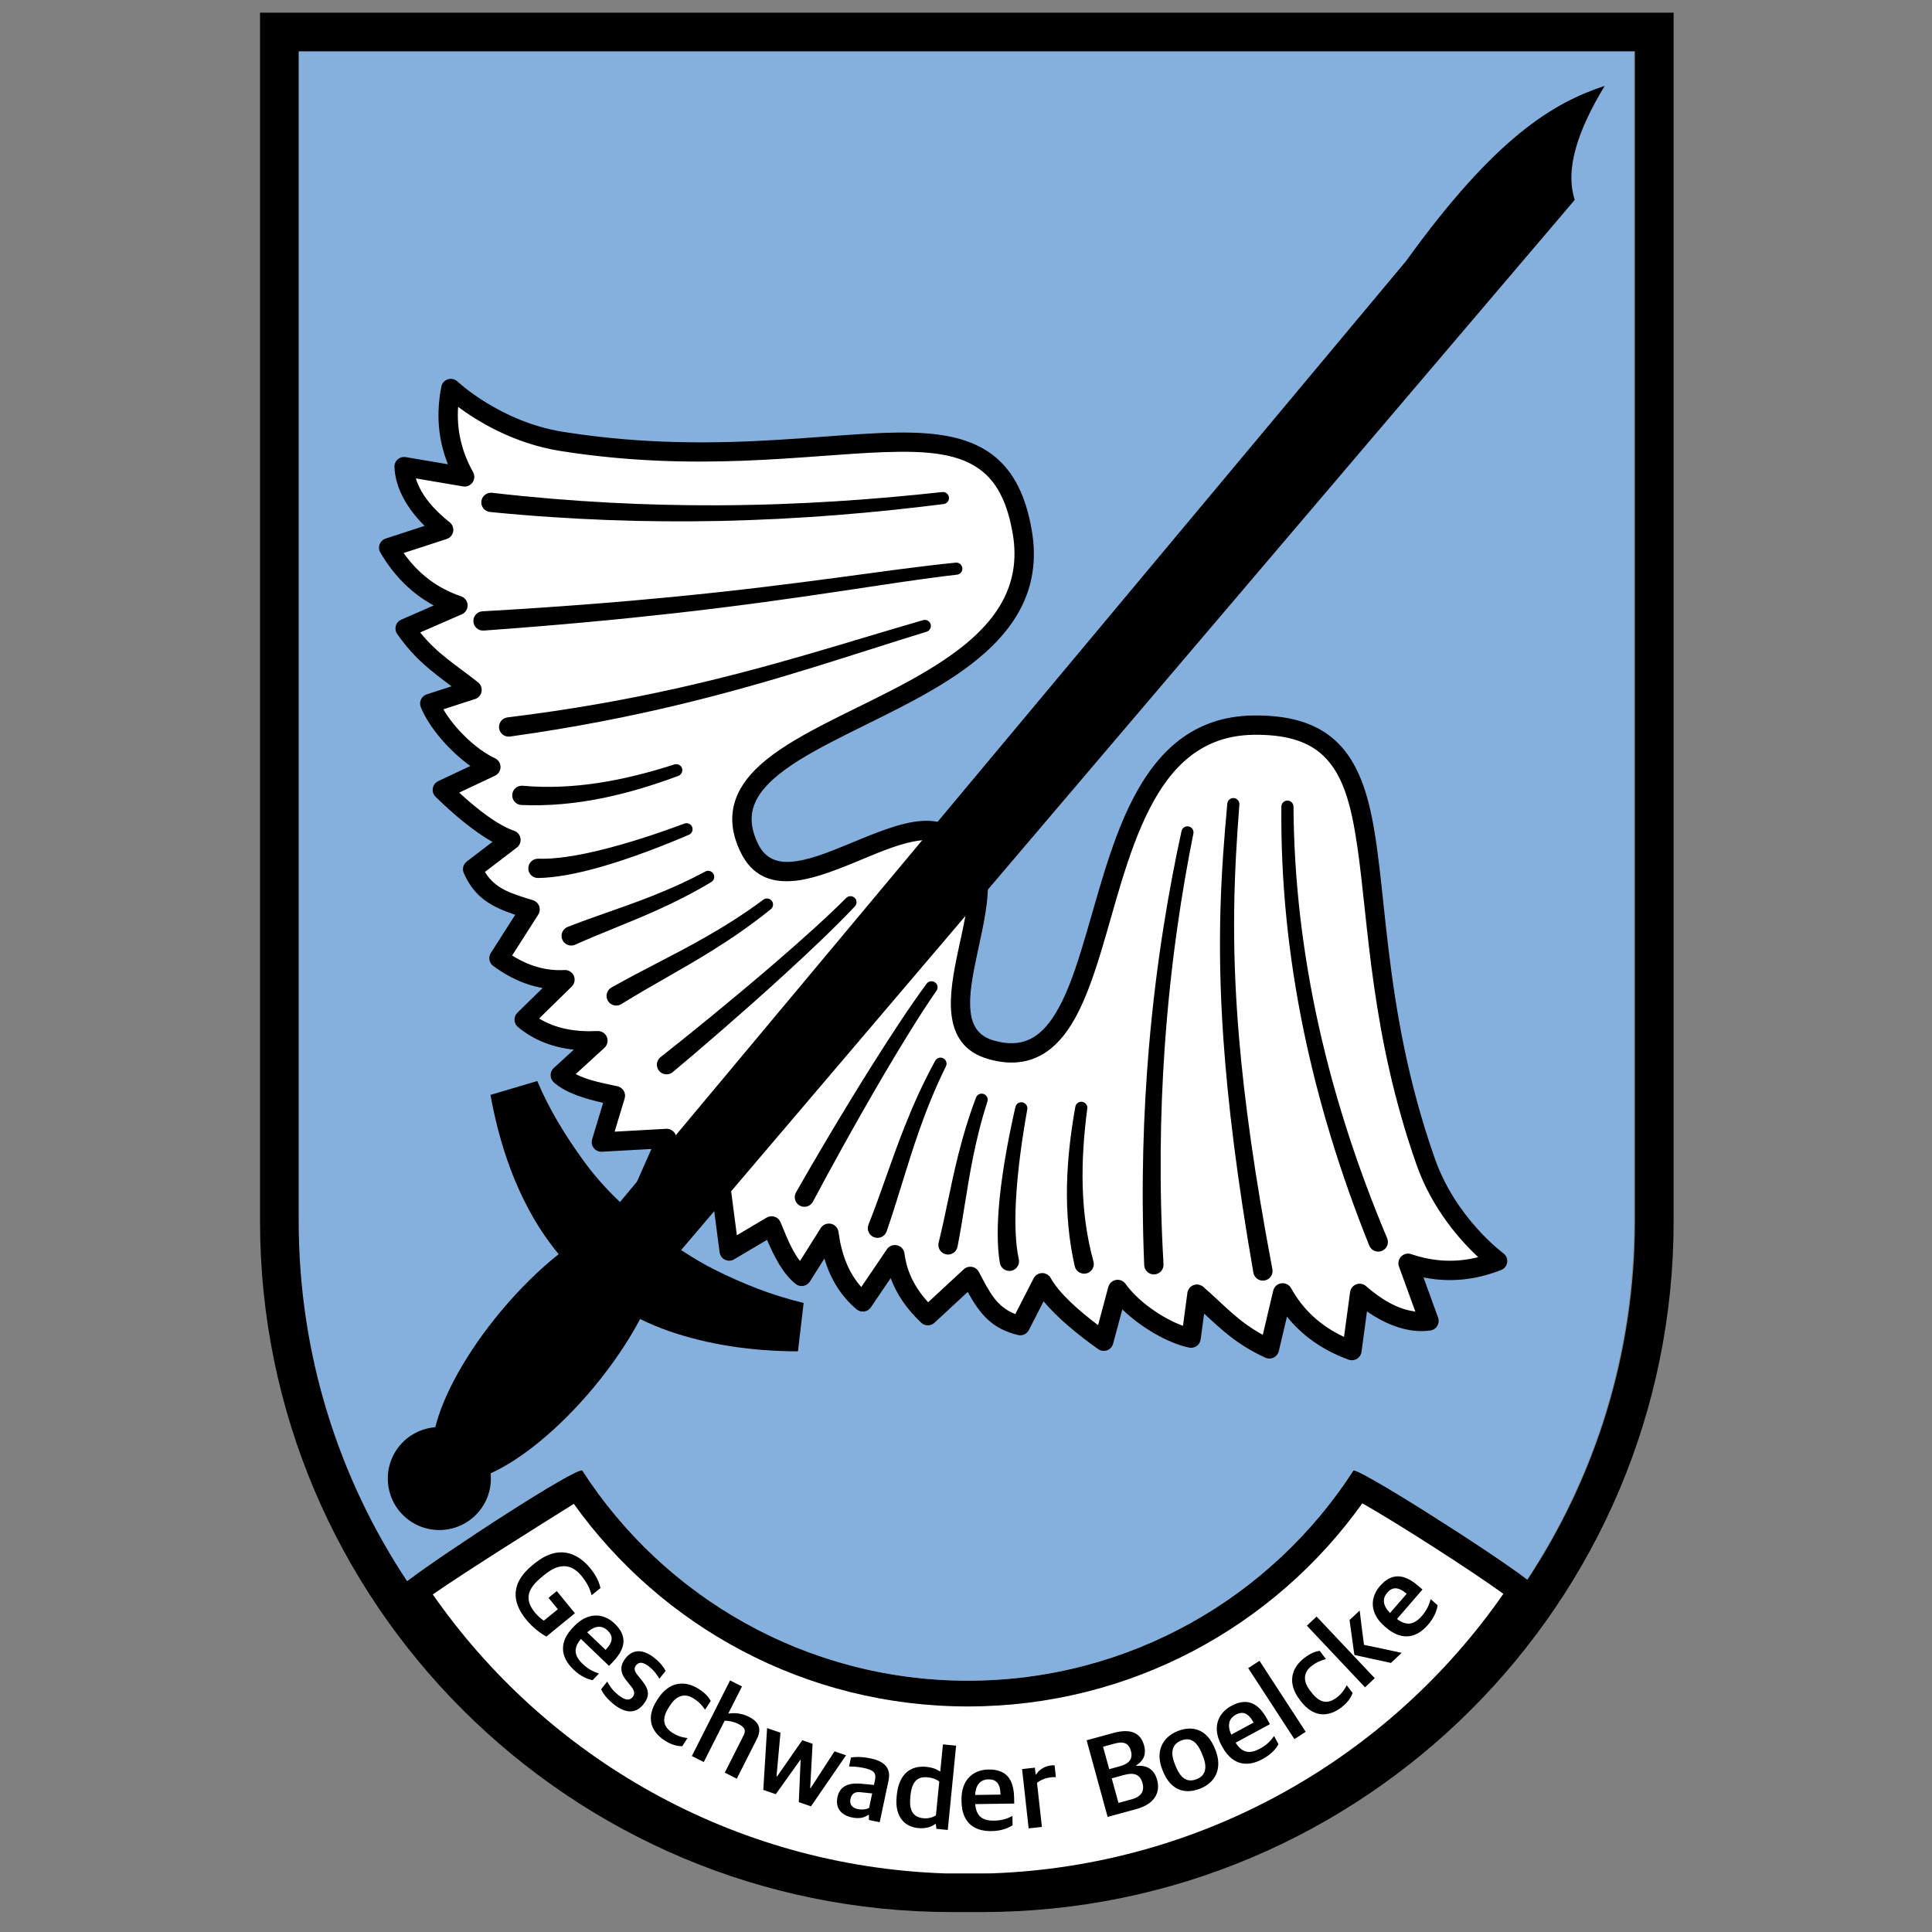 <?xml version="1.0" encoding="UTF-8" standalone="no"?>
<!DOCTYPE svg PUBLIC "-//W3C//DTD SVG 1.1//EN" "http://www.w3.org/Graphics/SVG/1.1/DTD/svg11.dtd">
<svg width="100%" height="100%" viewBox="0 0 150 150" version="1.1" xmlns="http://www.w3.org/2000/svg" xmlns:xlink="http://www.w3.org/1999/xlink" xml:space="preserve" xmlns:serif="http://www.serif.com/" style="fill-rule:evenodd;clip-rule:evenodd;stroke-linejoin:round;stroke-miterlimit:2;">
    <rect x="0" y="0" width="150" height="150" fill="#808080" stroke="none"/>
    <g transform="matrix(1,0,0,1,-22,-20)">
        <g transform="matrix(1.706,0,0,1.675,842.927,28.482)">
            <g id="axis_stalingrad_pilot_assaulter_1_icon" transform="matrix(0.575,0,0,0.585,-494.896,-47.194)">
                <rect x="24" y="72" width="153" height="153" style="fill:none;"/>
                <g transform="matrix(1.314,0,0,2.388,-263.117,-5.017)">
                    <path d="M316.797,33.965L236.321,33.965L236.321,72.787C236.321,84.741 253.928,94.433 275.647,94.433L277.471,94.433C299.19,94.433 316.797,84.741 316.797,72.787L316.797,33.965Z" style="fill:rgb(133,176,222);"/>
                </g>
                <g transform="matrix(1.02,0,0,1.02,-193.505,42.623)">
                    <path d="M332.366,152.271C332.65,151.83 318.336,142.659 318.079,143.059C311.748,152.876 300.716,159.376 288.166,159.376C288.166,159.376 288.165,159.376 288.165,159.376C275.615,159.376 264.583,152.876 258.252,143.059C257.928,142.555 243.747,151.933 243.965,152.271C253.319,166.777 269.622,176.376 288.165,176.376L288.166,176.376C306.709,176.376 323.012,166.777 332.366,152.271Z" style="fill:white;"/>
                </g>
                <g transform="matrix(1.02,0,0,1.02,1.56,51.6)">
                    <path d="M151.689,114.878L151.689,21L42,21L42,114.878C42,144.519 66.029,168.547 95.67,168.547L98.019,168.547C127.66,168.547 151.689,144.519 151.689,114.878ZM98.755,165.542C115.217,164.956 129.675,156.505 138.479,143.827C135.915,141.967 130.268,138.349 127.533,136.794C120.723,146.346 109.552,152.575 96.926,152.575C96.926,152.575 96.925,152.575 96.924,152.575C84.319,152.575 73.163,146.366 66.35,136.839C63.945,138.339 58.055,142.032 55.405,143.874C64.224,156.546 78.699,164.984 95.157,165.545C95.329,165.547 95.499,165.547 95.67,165.547L98.019,165.547C98.265,165.547 98.511,165.546 98.755,165.542ZM140.351,142.734C145.622,134.741 148.689,125.167 148.689,114.878L148.689,24L45,24L45,114.878C45,125.215 48.096,134.829 53.41,142.843C56.223,140.688 66.733,133.825 67.012,134.257C73.343,144.074 84.374,150.575 96.924,150.575C96.925,150.575 96.926,150.575 96.926,150.575C109.476,150.575 120.508,144.074 126.838,134.257C127.057,133.918 137.4,140.473 140.351,142.734Z"/>
                </g>
                <g transform="matrix(1.02,0,0,1.02,1.56,51.6)">
                    <path d="M73.768,114.605L71.625,112.816L73.554,108.451L68.488,108.735L69.575,105.131C68.233,104.827 66.396,104.508 65.297,103.536L68.219,100.858C65.965,100.969 64.023,100.489 62.496,99.224L65.662,96.119C63.84,96.22 62.139,95.629 60.541,94.451L62.956,90.664C60.85,90.007 59.379,89.532 58.497,87.535L61.472,85.26C59.919,84.728 57.903,83.1 56.146,81.376L59.911,79.598C58.042,78.718 55.906,76.488 55.169,74.668L58.45,73.608C56.426,71.994 54.894,71.173 53.26,68.838L57.359,67.049C55.045,66.267 53.269,64.75 51.984,62.564L56.249,61.175C54.64,59.906 53.253,58.166 53.181,56.266L57.878,57.062C56.649,54.844 56.336,52.593 56.805,50.195C56.805,50.195 60.263,53.485 65.39,54.302C86.404,57.653 99.045,48.828 101.153,61.391C103.541,75.627 74.963,75.79 79.987,85.931C82.837,91.683 92.702,81.36 96.029,85.566C95.749,85.888 95.956,86.033 96.209,85.717C100.943,88.236 92.552,99.791 98.721,101.564C109.599,104.691 104.643,76.546 119.076,76.347C131.814,76.172 125.395,90.189 132.453,110.263C134.175,115.161 138.03,117.975 138.03,117.975C135.756,118.865 133.485,118.961 131.082,118.149L132.707,122.627C130.825,122.896 128.864,121.843 127.328,120.487L126.725,124.932C124.344,124.059 122.534,122.584 121.35,120.447L120.323,124.799C117.733,123.61 116.651,122.249 114.701,120.547L114.246,123.965C112.324,123.566 109.747,121.864 108.546,120.182L107.472,124.204C105.46,122.785 103.498,121.093 102.696,119.66L100.99,122.994C98.868,122.484 98.138,121.122 97.114,119.168L93.821,122.221C92.376,120.86 91.49,119.292 91.263,117.482L88.775,121.153C87.256,119.877 86.437,118.052 86.143,115.814L84.031,119.169C82.878,118.262 82.235,116.511 81.696,115.245L78.405,117.198L77.717,111.925L73.768,114.605Z" style="fill:white;"/>
                </g>
                <g transform="matrix(1.02,0,0,1.02,1.56,51.6)">
                    <path d="M96.594,85.072C95.768,84.047 94.635,83.699 93.304,83.793C91.617,83.912 89.566,84.8 87.543,85.635C86.005,86.27 84.486,86.873 83.177,86.961C82.11,87.033 81.211,86.712 80.659,85.599C80.153,84.575 80.032,83.676 80.245,82.859C80.464,82.018 81.022,81.276 81.789,80.575C82.93,79.535 84.522,78.605 86.302,77.677C89.796,75.856 93.994,74.06 97.141,71.648C100.481,69.088 102.661,65.847 101.893,61.267C101.434,58.533 100.486,56.746 99.13,55.582C97.773,54.417 95.985,53.865 93.766,53.686C87.665,53.193 78.091,55.568 65.509,53.561C60.621,52.782 57.322,49.652 57.322,49.652C57.123,49.463 56.838,49.398 56.577,49.481C56.316,49.564 56.121,49.783 56.069,50.052C55.66,52.143 55.805,54.132 56.582,56.082C56.582,56.082 53.306,55.526 53.306,55.526C53.083,55.488 52.856,55.553 52.686,55.702C52.516,55.851 52.423,56.068 52.431,56.294C52.496,57.983 53.467,59.577 54.77,60.868C54.77,60.868 51.752,61.851 51.752,61.851C51.536,61.921 51.363,62.086 51.283,62.298C51.202,62.511 51.222,62.748 51.338,62.944C52.399,64.749 53.774,66.127 55.482,67.049C55.483,67.05 52.96,68.151 52.96,68.151C52.754,68.241 52.599,68.419 52.538,68.635C52.478,68.852 52.517,69.084 52.646,69.268C54.015,71.225 55.308,72.157 56.864,73.332C56.865,73.332 54.939,73.954 54.939,73.954C54.74,74.018 54.578,74.162 54.49,74.351C54.401,74.539 54.396,74.756 54.474,74.949C55.106,76.509 56.687,78.35 58.322,79.519C58.322,79.519 55.826,80.697 55.826,80.697C55.604,80.802 55.448,81.009 55.407,81.25C55.366,81.492 55.446,81.739 55.621,81.911C57.041,83.305 58.632,84.627 60.033,85.417C60.033,85.417 58.042,86.94 58.042,86.94C57.767,87.15 57.671,87.521 57.811,87.838C58.657,89.753 59.958,90.454 61.801,91.08C61.801,91.08 59.909,94.048 59.909,94.048C59.697,94.38 59.779,94.82 60.096,95.054C61.316,95.954 62.593,96.534 63.93,96.766C63.93,96.766 61.97,98.688 61.97,98.688C61.819,98.837 61.737,99.043 61.746,99.255C61.755,99.467 61.853,99.666 62.017,99.801C63.235,100.81 64.691,101.374 66.347,101.556C66.347,101.556 64.79,102.983 64.79,102.983C64.634,103.127 64.545,103.33 64.547,103.543C64.549,103.755 64.641,103.957 64.8,104.098C65.785,104.968 67.306,105.382 68.624,105.686C68.624,105.686 67.77,108.518 67.77,108.518C67.699,108.752 67.747,109.006 67.898,109.199C68.05,109.391 68.285,109.497 68.53,109.484L72.373,109.269C72.373,109.269 70.939,112.513 70.939,112.513C70.803,112.819 70.887,113.178 71.144,113.392L73.287,115.181C73.544,115.395 73.912,115.413 74.189,115.225L77.131,113.229C77.131,113.229 77.661,117.295 77.661,117.295C77.694,117.546 77.85,117.763 78.077,117.873C78.303,117.983 78.571,117.972 78.787,117.843L81.341,116.328C81.872,117.559 82.548,118.956 83.567,119.758C83.734,119.89 83.949,119.944 84.158,119.908C84.368,119.872 84.552,119.748 84.666,119.568L85.791,117.781C86.267,119.378 87.082,120.71 88.293,121.727C88.455,121.864 88.668,121.925 88.879,121.896C89.089,121.867 89.277,121.75 89.396,121.574L90.936,119.301C91.404,120.576 92.203,121.728 93.307,122.767C93.594,123.038 94.041,123.039 94.331,122.771L96.912,120.378C97.857,122.08 98.78,123.234 100.815,123.723C101.152,123.804 101.5,123.644 101.658,123.336L102.8,121.104C103.828,122.341 105.413,123.669 107.039,124.817C107.239,124.959 107.496,124.993 107.727,124.91C107.958,124.826 108.133,124.635 108.196,124.398L108.909,121.731C110.351,123.131 112.446,124.357 114.093,124.699C114.297,124.742 114.51,124.697 114.68,124.577C114.85,124.456 114.962,124.271 114.989,124.064L115.257,122.058C116.691,123.379 117.839,124.485 120.01,125.481C120.214,125.575 120.45,125.572 120.652,125.473C120.854,125.375 121.001,125.191 121.053,124.972L121.685,122.293C122.899,123.809 124.5,124.915 126.466,125.636C126.68,125.714 126.917,125.691 127.112,125.574C127.306,125.457 127.437,125.258 127.468,125.033L127.894,121.888C129.398,122.938 131.14,123.609 132.813,123.37C133.037,123.338 133.234,123.207 133.35,123.013C133.466,122.819 133.489,122.584 133.412,122.371L132.279,119.248C134.337,119.663 136.319,119.45 138.303,118.673C138.558,118.574 138.739,118.343 138.774,118.071C138.809,117.8 138.694,117.531 138.472,117.369C138.472,117.369 134.802,114.683 133.16,110.014C128.934,97.994 129.556,88.149 127.979,82.235C127.406,80.085 126.543,78.425 125.154,77.298C123.766,76.171 121.837,75.559 119.066,75.597C114.422,75.661 111.624,78.386 109.703,82.13C107.893,85.658 106.878,90.11 105.712,93.874C105.118,95.791 104.488,97.524 103.668,98.832C103.117,99.713 102.486,100.395 101.698,100.761C100.933,101.117 100.026,101.159 98.929,100.843C97.734,100.5 97.257,99.673 97.137,98.61C96.99,97.307 97.311,95.704 97.66,94.078C98.119,91.938 98.626,89.761 98.441,88.08C98.295,86.753 97.75,85.701 96.594,85.072ZM73.815,113.667L72.539,112.602C72.539,112.602 74.24,108.755 74.24,108.755C74.346,108.516 74.319,108.239 74.171,108.025C74.022,107.81 73.773,107.688 73.512,107.703L69.515,107.926C69.515,107.926 70.293,105.348 70.293,105.348C70.353,105.149 70.328,104.933 70.223,104.754C70.118,104.574 69.944,104.446 69.741,104.4C68.762,104.178 67.488,103.973 66.499,103.452C66.499,103.452 68.726,101.411 68.726,101.411C68.959,101.197 69.033,100.86 68.911,100.569C68.79,100.277 68.498,100.093 68.182,100.109C66.456,100.194 64.926,99.914 63.657,99.135C63.657,99.135 66.187,96.654 66.187,96.654C66.41,96.435 66.474,96.102 66.348,95.816C66.222,95.53 65.932,95.352 65.62,95.37C64.188,95.449 62.841,95.047 61.564,94.242C61.564,94.242 63.588,91.067 63.588,91.067C63.714,90.87 63.74,90.626 63.66,90.407C63.58,90.187 63.402,90.018 63.179,89.948C61.509,89.427 60.257,89.083 59.451,87.75C59.451,87.75 61.928,85.856 61.928,85.856C62.147,85.688 62.257,85.413 62.212,85.14C62.168,84.867 61.977,84.641 61.715,84.551C60.467,84.123 58.914,82.935 57.455,81.587C57.455,81.587 60.231,80.276 60.231,80.276C60.494,80.152 60.661,79.888 60.661,79.598C60.661,79.307 60.493,79.043 60.231,78.919C58.754,78.224 57.094,76.615 56.225,75.115C56.225,75.115 58.681,74.321 58.681,74.321C58.944,74.236 59.139,74.014 59.188,73.742C59.238,73.471 59.134,73.194 58.918,73.021C57.185,71.64 55.816,70.867 54.428,69.147C54.429,69.147 57.659,67.736 57.659,67.736C57.943,67.612 58.121,67.326 58.108,67.017C58.095,66.707 57.892,66.437 57.599,66.338C55.749,65.713 54.275,64.577 53.142,62.975C53.142,62.976 56.481,61.888 56.481,61.888C56.744,61.802 56.939,61.579 56.987,61.307C57.036,61.034 56.931,60.757 56.713,60.586C55.55,59.669 54.487,58.495 54.091,57.18C54.091,57.181 57.752,57.802 57.752,57.802C58.036,57.85 58.323,57.731 58.489,57.496C58.656,57.261 58.673,56.951 58.534,56.699C57.617,55.045 57.252,53.372 57.37,51.624C58.825,52.707 61.65,54.465 65.272,55.043C75.84,56.728 84.303,55.36 90.388,55.141C93.786,55.019 96.402,55.218 98.153,56.72C99.291,57.696 100.029,59.223 100.413,61.515C101.078,65.476 99.117,68.244 96.229,70.458C93.148,72.819 89.03,74.564 85.609,76.347C83.7,77.341 82.001,78.352 80.779,79.467C79.774,80.384 79.08,81.38 78.793,82.481C78.499,83.606 78.617,84.854 79.315,86.264C80.188,88.027 81.591,88.572 83.279,88.458C84.725,88.36 86.415,87.723 88.115,87.022C89.687,86.373 91.271,85.671 92.666,85.393C93.64,85.199 94.512,85.2 95.153,85.734C95.122,86.101 95.872,86.685 96.194,86.603C96.839,87.137 96.998,87.998 96.981,88.994C96.957,90.416 96.55,92.1 96.194,93.763C95.808,95.562 95.484,97.337 95.647,98.778C95.836,100.46 96.624,101.742 98.514,102.285C100.027,102.72 101.275,102.612 102.33,102.121C103.362,101.642 104.218,100.781 104.94,99.629C105.818,98.226 106.508,96.374 107.145,94.318C108.287,90.633 109.265,86.269 111.038,82.815C112.699,79.577 115.071,77.152 119.087,77.097C121.411,77.065 123.045,77.518 124.209,78.462C126,79.916 126.664,82.454 127.152,85.819C128.027,91.846 128.196,100.416 131.745,110.512C132.962,113.972 135.198,116.437 136.523,117.674C134.825,118.104 133.113,118.043 131.322,117.438C131.049,117.346 130.748,117.418 130.546,117.624C130.345,117.83 130.279,118.134 130.377,118.404L131.644,121.895C130.28,121.741 128.935,120.905 127.824,119.925C127.616,119.742 127.325,119.688 127.066,119.784C126.807,119.881 126.622,120.112 126.584,120.386L126.112,123.867C124.334,123.038 122.952,121.791 122.006,120.083C121.856,119.812 121.554,119.662 121.247,119.704C120.941,119.746 120.691,119.973 120.62,120.275L119.81,123.705C117.87,122.649 116.864,121.439 115.195,119.982C114.987,119.801 114.696,119.748 114.437,119.845C114.179,119.943 113.995,120.174 113.958,120.448L113.617,123.006C111.985,122.42 110.105,121.075 109.157,119.746C108.988,119.51 108.698,119.392 108.413,119.444C108.127,119.496 107.897,119.708 107.822,119.989L107.029,122.955C105.442,121.76 103.995,120.446 103.351,119.294C103.216,119.053 102.959,118.905 102.682,118.911C102.406,118.916 102.154,119.073 102.028,119.319L100.608,122.094C99.153,121.54 98.59,120.37 97.779,118.82C97.67,118.613 97.472,118.469 97.241,118.429C97.011,118.389 96.776,118.459 96.604,118.618L93.843,121.178C92.822,120.065 92.186,118.812 92.007,117.389C91.969,117.079 91.742,116.826 91.438,116.753C91.135,116.68 90.818,116.803 90.642,117.061L88.655,119.994C87.661,118.885 87.112,117.43 86.887,115.716C86.845,115.403 86.612,115.149 86.303,115.081C85.995,115.014 85.677,115.147 85.508,115.415L83.899,117.971C83.209,117.091 82.779,115.875 82.386,114.952C82.301,114.753 82.135,114.6 81.929,114.533C81.724,114.465 81.499,114.49 81.313,114.6L79.001,115.972C79.001,115.972 78.461,111.828 78.461,111.828C78.427,111.57 78.262,111.348 78.024,111.241C77.787,111.134 77.511,111.158 77.296,111.305L73.815,113.667ZM117.057,82.44C116.58,87.627 116.218,93.021 116.753,100.736C117.095,105.657 117.802,111.522 119.08,118.882C119.154,119.29 119.544,119.56 119.952,119.486C120.359,119.413 120.63,119.022 120.556,118.615C119.176,111.33 118.383,105.52 117.969,100.642C117.322,93.01 117.6,87.663 117.993,82.519C118.015,82.26 117.823,82.033 117.564,82.011C117.306,81.989 117.079,82.182 117.057,82.44ZM113.504,84.578C112.561,88.9 111.556,94.581 110.978,101.339C110.543,106.425 110.351,112.119 110.609,118.303C110.629,118.716 110.982,119.035 111.395,119.014C111.808,118.994 112.127,118.641 112.107,118.228C111.751,112.112 111.848,106.474 112.195,101.433C112.657,94.722 113.56,89.072 114.424,84.771C114.477,84.517 114.314,84.268 114.061,84.215C113.807,84.161 113.558,84.324 113.504,84.578ZM105.262,106C104.892,108.068 104.654,110.123 104.615,112.158C104.576,114.26 104.755,116.339 105.221,118.391C105.321,118.792 105.729,119.036 106.131,118.935C106.532,118.834 106.776,118.427 106.675,118.025C106.145,116.104 105.889,114.144 105.835,112.153C105.782,110.175 105.923,108.169 106.19,106.144C106.23,105.888 106.055,105.648 105.798,105.608C105.542,105.568 105.302,105.744 105.262,106ZM100.613,106.016C100.156,108.012 99.633,110.666 99.384,113.169C99.201,115.006 99.175,116.763 99.41,118.139C99.489,118.545 99.883,118.811 100.29,118.731C100.696,118.652 100.961,118.258 100.882,117.852C100.605,116.592 100.567,114.969 100.656,113.266C100.786,110.803 101.178,108.18 101.534,106.205C101.586,105.951 101.421,105.702 101.167,105.65C100.913,105.598 100.665,105.762 100.613,106.016ZM97.553,105.287C96.958,106.86 96.525,108.344 96.168,109.774C95.578,112.138 95.202,114.347 94.653,116.558C94.563,116.962 94.818,117.363 95.222,117.453C95.626,117.543 96.027,117.288 96.117,116.884C96.559,114.647 96.828,112.42 97.304,110.028C97.584,108.62 97.935,107.156 98.439,105.598C98.525,105.353 98.396,105.085 98.151,104.999C97.907,104.913 97.638,105.042 97.553,105.287ZM121.252,82.673C121.195,88.394 121.769,94.187 122.978,100.055C124.114,105.564 125.811,111.138 128.074,116.78C128.232,117.162 128.67,117.346 129.053,117.188C129.436,117.031 129.619,116.593 129.462,116.21C127.14,110.683 125.378,105.214 124.171,99.799C122.884,94.028 122.227,88.32 122.192,82.675C122.192,82.416 121.982,82.205 121.723,82.204C121.464,82.204 121.253,82.414 121.252,82.673ZM94.384,102.428C93.436,104.166 92.694,105.833 92.05,107.453C90.987,110.126 90.2,112.663 89.208,115.164C89.064,115.551 89.261,115.984 89.649,116.128C90.037,116.273 90.469,116.076 90.614,115.688C91.503,113.147 92.186,110.577 93.14,107.861C93.704,106.254 94.362,104.596 95.218,102.861C95.338,102.631 95.248,102.347 95.018,102.227C94.788,102.108 94.504,102.198 94.384,102.428ZM93.722,96.436C92.487,98.105 90.975,100.404 89.465,102.808C87.162,106.475 84.868,110.384 83.583,112.653C83.385,113.016 83.518,113.472 83.881,113.671C84.245,113.869 84.701,113.736 84.899,113.373C86.11,111.079 88.277,107.126 90.46,103.412C91.884,100.99 93.312,98.671 94.486,96.984C94.637,96.773 94.589,96.479 94.378,96.328C94.167,96.177 93.874,96.225 93.722,96.436ZM87.48,89.775C86.03,91.232 84.004,93.053 81.876,94.887C78.613,97.699 75.112,100.539 73.071,102.141C72.75,102.401 72.7,102.874 72.96,103.196C73.221,103.517 73.693,103.567 74.015,103.307C76.018,101.637 79.452,98.68 82.648,95.757C84.743,93.842 86.734,91.942 88.155,90.428C88.335,90.242 88.33,89.944 88.144,89.764C87.958,89.584 87.66,89.589 87.48,89.775ZM81.05,89.909C79.497,91.063 77.984,92.007 76.504,92.85C74.001,94.274 71.596,95.406 69.255,96.736C68.899,96.948 68.782,97.408 68.994,97.764C69.206,98.12 69.667,98.236 70.022,98.025C72.305,96.602 74.66,95.373 77.1,93.849C78.578,92.925 80.086,91.896 81.626,90.652C81.831,90.494 81.868,90.198 81.71,89.993C81.551,89.788 81.255,89.751 81.05,89.909ZM76.543,87.722C75.1,88.497 73.723,89.105 72.388,89.632C70.119,90.528 67.976,91.192 65.855,92.027C65.473,92.188 65.294,92.629 65.455,93.01C65.616,93.391 66.057,93.57 66.438,93.409C68.515,92.473 70.621,91.708 72.841,90.704C74.184,90.097 75.567,89.405 77.007,88.539C77.233,88.411 77.312,88.124 77.183,87.898C77.055,87.673 76.768,87.594 76.543,87.722ZM74.918,83.995C73.039,84.699 70.529,85.554 68.128,86.122C66.469,86.515 64.865,86.768 63.576,86.721C63.162,86.716 62.822,87.048 62.817,87.462C62.811,87.876 63.143,88.216 63.557,88.221C64.953,88.206 66.677,87.865 68.451,87.357C70.87,86.664 73.387,85.674 75.269,84.867C75.509,84.771 75.626,84.497 75.53,84.256C75.433,84.016 75.159,83.899 74.918,83.995ZM74.144,79.403C72.2,80.028 70.252,80.526 68.296,80.828C66.328,81.132 64.354,81.23 62.368,81.053C61.955,81.025 61.598,81.338 61.57,81.751C61.543,82.165 61.856,82.522 62.269,82.549C64.371,82.64 66.448,82.444 68.51,82.029C70.505,81.627 72.484,81.025 74.452,80.29C74.697,80.205 74.827,79.937 74.742,79.693C74.657,79.448 74.389,79.318 74.144,79.403ZM93.451,68.191C87.635,69.871 81.671,71.852 74.246,73.507C70.361,74.373 66.074,75.149 61.197,75.745C60.786,75.799 60.497,76.176 60.55,76.586C60.604,76.997 60.981,77.286 61.391,77.233C66.308,76.547 70.624,75.691 74.534,74.75C81.958,72.963 87.91,70.876 93.719,69.091C93.968,69.017 94.109,68.755 94.035,68.507C93.961,68.258 93.699,68.116 93.451,68.191ZM95.98,63.724C90.434,64.279 84.301,65.388 73.97,66.39C69.821,66.793 64.995,67.178 59.256,67.504C58.843,67.53 58.529,67.887 58.555,68.3C58.582,68.713 58.939,69.027 59.352,69.001C65.107,68.586 69.945,68.126 74.103,67.659C84.423,66.499 90.542,65.297 96.08,64.658C96.338,64.63 96.525,64.398 96.497,64.141C96.469,63.883 96.237,63.696 95.98,63.724ZM94.934,58.24C89.725,58.811 83.9,59.247 77.456,59.269C72.071,59.288 66.253,59.018 59.999,58.297C59.587,58.253 59.218,58.551 59.173,58.963C59.129,59.374 59.428,59.744 59.839,59.788C66.161,60.415 72.036,60.594 77.47,60.489C83.955,60.363 89.81,59.832 95.044,59.173C95.302,59.143 95.486,58.909 95.456,58.652C95.425,58.394 95.192,58.21 94.934,58.24Z"/>
                </g>
                <g transform="matrix(1.02,0,0,1.02,1.56,51.6)">
                    <path d="M69.932,113.39L130.931,40.29C137.868,30.659 142.337,28.014 146.341,26.687C144.276,30.1 143.232,33.148 144.018,35.542L74.676,117.121C75.538,117.69 76.438,118.235 77.424,118.72C79.44,119.713 81.621,120.62 84.182,121.23L83.741,124.992C80.005,124.974 76.736,124.446 73.8,123.441C72.995,123.166 72.227,122.841 71.491,122.478C70.591,124.19 69.359,126.03 67.854,127.834C65.185,131.032 62.251,133.405 59.892,134.467C59.997,135.501 59.702,136.574 58.985,137.434C57.57,139.129 55.046,139.357 53.351,137.943C51.656,136.528 51.428,134.004 52.842,132.309C53.56,131.449 54.563,130.967 55.599,130.885C56.221,128.374 58.031,125.063 60.7,121.864C62.158,120.117 63.695,118.617 65.173,117.441C64.438,116.55 63.776,115.595 63.193,114.581C61.579,111.772 60.523,108.601 59.88,105.069L63.511,103.992C64.5,106.33 65.76,108.331 67.12,110.209C67.968,111.38 68.91,112.425 69.932,113.39Z"/>
                </g>
                <g transform="matrix(1.02,0,0,1.02,1.56,51.6)">
                    <path d="M98.762,162.259C99.545,162.247 100.082,162.014 100.393,161.803L100.383,161.083C99.981,161.296 99.551,161.437 98.957,161.446C98.075,161.459 97.575,161.124 97.498,160.162L100.522,160.118L100.515,159.686C100.494,158.21 99.889,157.454 98.521,157.474C97.342,157.491 96.408,158.27 96.431,159.827L96.433,159.953C96.454,161.419 97.223,162.281 98.762,162.259ZM93.047,162.022C93.638,162.08 94.086,161.944 94.399,161.703L94.435,161.707L94.488,162.083L95.366,162.17L96.012,155.622L94.991,155.522L94.783,157.635C94.579,157.498 94.244,157.32 93.707,157.267C92.506,157.148 91.576,157.78 91.409,159.473L91.397,159.589C91.233,161.255 92.133,161.932 93.047,162.022ZM101.641,162.047L102.67,161.933L102.291,158.507C102.566,158.287 102.965,158.125 103.376,158.08C103.483,158.068 103.636,158.06 103.755,158.065L103.654,157.152C103.607,157.139 103.49,157.143 103.365,157.157C102.882,157.211 102.434,157.504 102.22,157.863L102.184,157.867L102.125,157.33L101.132,157.44L101.641,162.047ZM87.928,161.197C88.518,161.322 88.92,161.205 89.194,160.996L89.247,161.007L89.248,161.393L90.084,161.57L90.773,158.312C90.972,157.37 90.45,156.837 89.403,156.615C88.813,156.49 88.312,156.467 87.854,156.545L87.706,157.241C87.992,157.237 88.393,157.257 88.833,157.35C89.599,157.512 89.842,157.711 89.712,158.327L89.639,158.671L88.548,158.569C87.622,158.511 86.985,158.781 86.808,159.617C86.624,160.489 87.109,161.024 87.928,161.197ZM93.484,161.26C92.785,161.191 92.345,160.795 92.458,159.649L92.475,159.478C92.588,158.341 93.073,158.009 93.789,158.08C94.201,158.12 94.549,158.263 94.706,158.415L94.446,161.039C94.254,161.155 93.914,161.303 93.484,161.26ZM107.77,161.158L110.001,160.547C111.407,160.162 111.881,159.267 111.61,158.278C111.372,157.41 110.772,157.126 109.988,157.192L109.98,157.166C110.63,156.745 110.767,156.222 110.596,155.597C110.337,154.651 109.595,154.257 108.223,154.633L106.14,155.203L107.77,161.158ZM88.387,160.549C87.973,160.462 87.723,160.206 87.814,159.775C87.911,159.317 88.188,159.182 88.645,159.242L89.5,159.331L89.263,160.449C89.062,160.572 88.712,160.618 88.387,160.549ZM81.05,159.056L82.02,159.391L83.921,156.725L83.947,156.734L83.806,160.008L84.751,160.334L87.472,156.37L86.578,156.062L84.723,158.925L84.689,158.913L84.877,155.474L84.077,155.198L82.112,158.023L82.077,158.011L82.384,154.613L81.347,154.255L81.05,159.056ZM108.611,160.069L108.088,158.16L109.051,157.896C109.807,157.689 110.286,157.838 110.474,158.524C110.652,159.175 110.355,159.592 109.635,159.789L108.611,160.069ZM98.514,158.239C99.117,158.23 99.446,158.549 99.458,159.422L97.488,159.451C97.546,158.505 98.037,158.246 98.514,158.239ZM114.975,158.948C116.177,158.462 116.691,157.332 116.131,155.947L116.084,155.83C115.531,154.462 114.471,153.977 113.186,154.497C111.976,154.986 111.465,156.124 112.022,157.501L112.076,157.635C112.619,158.978 113.665,159.477 114.975,158.948ZM114.699,158.215C114.098,158.458 113.509,158.346 113.061,157.237L112.98,157.036C112.605,156.11 112.804,155.496 113.463,155.23C114.047,154.993 114.627,155.108 115.079,156.226L115.163,156.435C115.538,157.361 115.341,157.955 114.699,158.215ZM75.508,156.426L76.432,156.893L78.055,153.679C78.364,153.685 78.779,153.763 79.1,153.925C79.662,154.209 79.714,154.446 79.503,154.864L78.063,157.716L78.995,158.187L80.544,155.118C80.958,154.298 80.711,153.77 79.915,153.369C79.417,153.117 78.846,153.05 78.383,153.129L78.343,153.109L79.397,151.02L78.473,150.554L75.508,156.426ZM107.893,157.448L107.415,155.703L108.292,155.463C108.978,155.275 109.402,155.392 109.578,156.035C109.763,156.712 109.351,157.049 108.726,157.22L107.893,157.448ZM119.792,156.665C120.481,156.292 120.849,155.838 121.028,155.506L120.685,154.872C120.427,155.247 120.112,155.571 119.589,155.854C118.813,156.273 118.215,156.208 117.702,155.391L120.362,153.952L120.156,153.572C119.454,152.274 118.568,151.884 117.365,152.534C116.328,153.095 115.86,154.217 116.601,155.587L116.661,155.698C117.358,156.988 118.439,157.397 119.792,156.665ZM73.415,155.229C73.952,155.575 74.408,155.665 74.76,155.667L75.169,155.031C74.914,154.996 74.491,154.937 74.015,154.63C73.273,154.152 73.146,153.535 73.721,152.643L73.834,152.469C74.336,151.689 75,151.539 75.65,151.958C76.112,152.256 76.293,152.49 76.535,152.828L76.974,152.147C76.812,151.85 76.565,151.552 76.051,151.221C74.969,150.524 73.742,150.633 72.875,151.979L72.797,152.1C71.968,153.386 72.265,154.488 73.415,155.229ZM122.264,155.115L123.14,154.545L119.554,149.03L118.679,149.599L122.264,155.115ZM117.713,153.216C118.243,152.929 118.682,153.06 119.097,153.828L117.364,154.765C116.977,153.9 117.293,153.443 117.713,153.216ZM125.912,152.646C126.42,152.258 126.66,151.86 126.781,151.53L126.322,150.929C126.202,151.157 126.003,151.535 125.553,151.879C124.852,152.414 124.228,152.324 123.584,151.479L123.458,151.315C122.896,150.578 122.98,149.902 123.595,149.433C124.032,149.099 124.313,149.009 124.714,148.896L124.222,148.252C123.888,148.303 123.524,148.434 123.037,148.805C122.014,149.586 121.7,150.777 122.672,152.05L122.76,152.165C123.688,153.381 124.824,153.476 125.912,152.646ZM69.479,152.431C70.371,153.131 71.168,153.151 71.763,152.393C72.258,151.763 72.204,151.263 71.617,150.539L71.331,150.189C71.051,149.832 70.982,149.628 71.182,149.374C71.405,149.091 71.742,149.127 72.167,149.46C72.577,149.783 72.848,150.167 72.988,150.426L73.472,149.81C73.314,149.515 73.075,149.178 72.58,148.789C71.66,148.066 70.889,148.159 70.361,148.831C69.849,149.483 69.995,150.055 70.465,150.607L70.744,150.952C71.073,151.348 71.115,151.587 70.909,151.849C70.698,152.118 70.352,152.121 69.843,151.72C69.333,151.32 69.147,151.003 68.938,150.643L68.471,151.238C68.647,151.64 69.005,152.058 69.479,152.431ZM127.744,151.089L128.497,150.379L123.984,145.592L123.231,146.302L127.744,151.089ZM66.324,149.711C66.889,150.253 67.435,150.464 67.805,150.533L68.304,150.013C67.868,149.882 67.463,149.681 67.034,149.269C66.397,148.659 66.277,148.07 66.898,147.331L69.081,149.424L69.38,149.112C70.401,148.047 70.502,147.084 69.515,146.137C68.664,145.321 67.452,145.219 66.374,146.342L66.287,146.433C65.272,147.492 65.213,148.646 66.324,149.711ZM129.754,149.194L130.586,148.41C130.434,148.367 127.802,147.818 127.663,147.789C127.641,147.661 127.336,145.264 127.328,145.124L126.542,145.865C126.57,145.999 126.886,148.434 126.92,148.575C127.053,148.611 129.609,149.158 129.754,149.194ZM68.972,146.676C69.407,147.094 69.417,147.552 68.813,148.182L67.39,146.818C68.096,146.185 68.628,146.346 68.972,146.676ZM62.65,145.824C63.174,146.465 63.776,146.903 64.218,147.146L66.434,145.335L65.027,143.614L64.386,144.138L65.109,145.023L64.022,145.911C63.824,145.782 63.548,145.544 63.32,145.265C62.403,144.143 62.896,143.31 63.885,142.501L64.101,142.324C65,141.59 66.026,141.309 66.943,142.431C67.461,143.065 67.624,143.548 67.732,143.936L68.415,143.378C68.333,142.98 68.124,142.454 67.623,141.84C66.609,140.6 65.11,139.989 63.291,141.476L63.145,141.595C61.465,142.968 61.505,144.424 62.65,145.824ZM132.63,146.231C133.142,145.638 133.325,145.083 133.374,144.709L132.83,144.238C132.722,144.68 132.541,145.095 132.153,145.544C131.576,146.211 130.993,146.362 130.224,145.78L132.201,143.492L131.875,143.21C130.758,142.244 129.791,142.193 128.896,143.228C128.125,144.12 128.086,145.335 129.263,146.354L129.359,146.436C130.468,147.396 131.623,147.395 132.63,146.231ZM129.463,143.742C129.858,143.286 130.315,143.253 130.975,143.824L129.686,145.315C129.018,144.642 129.151,144.103 129.463,143.742Z" style="fill-rule:nonzero;"/>
                </g>
            </g>
        </g>
    </g>
</svg>
